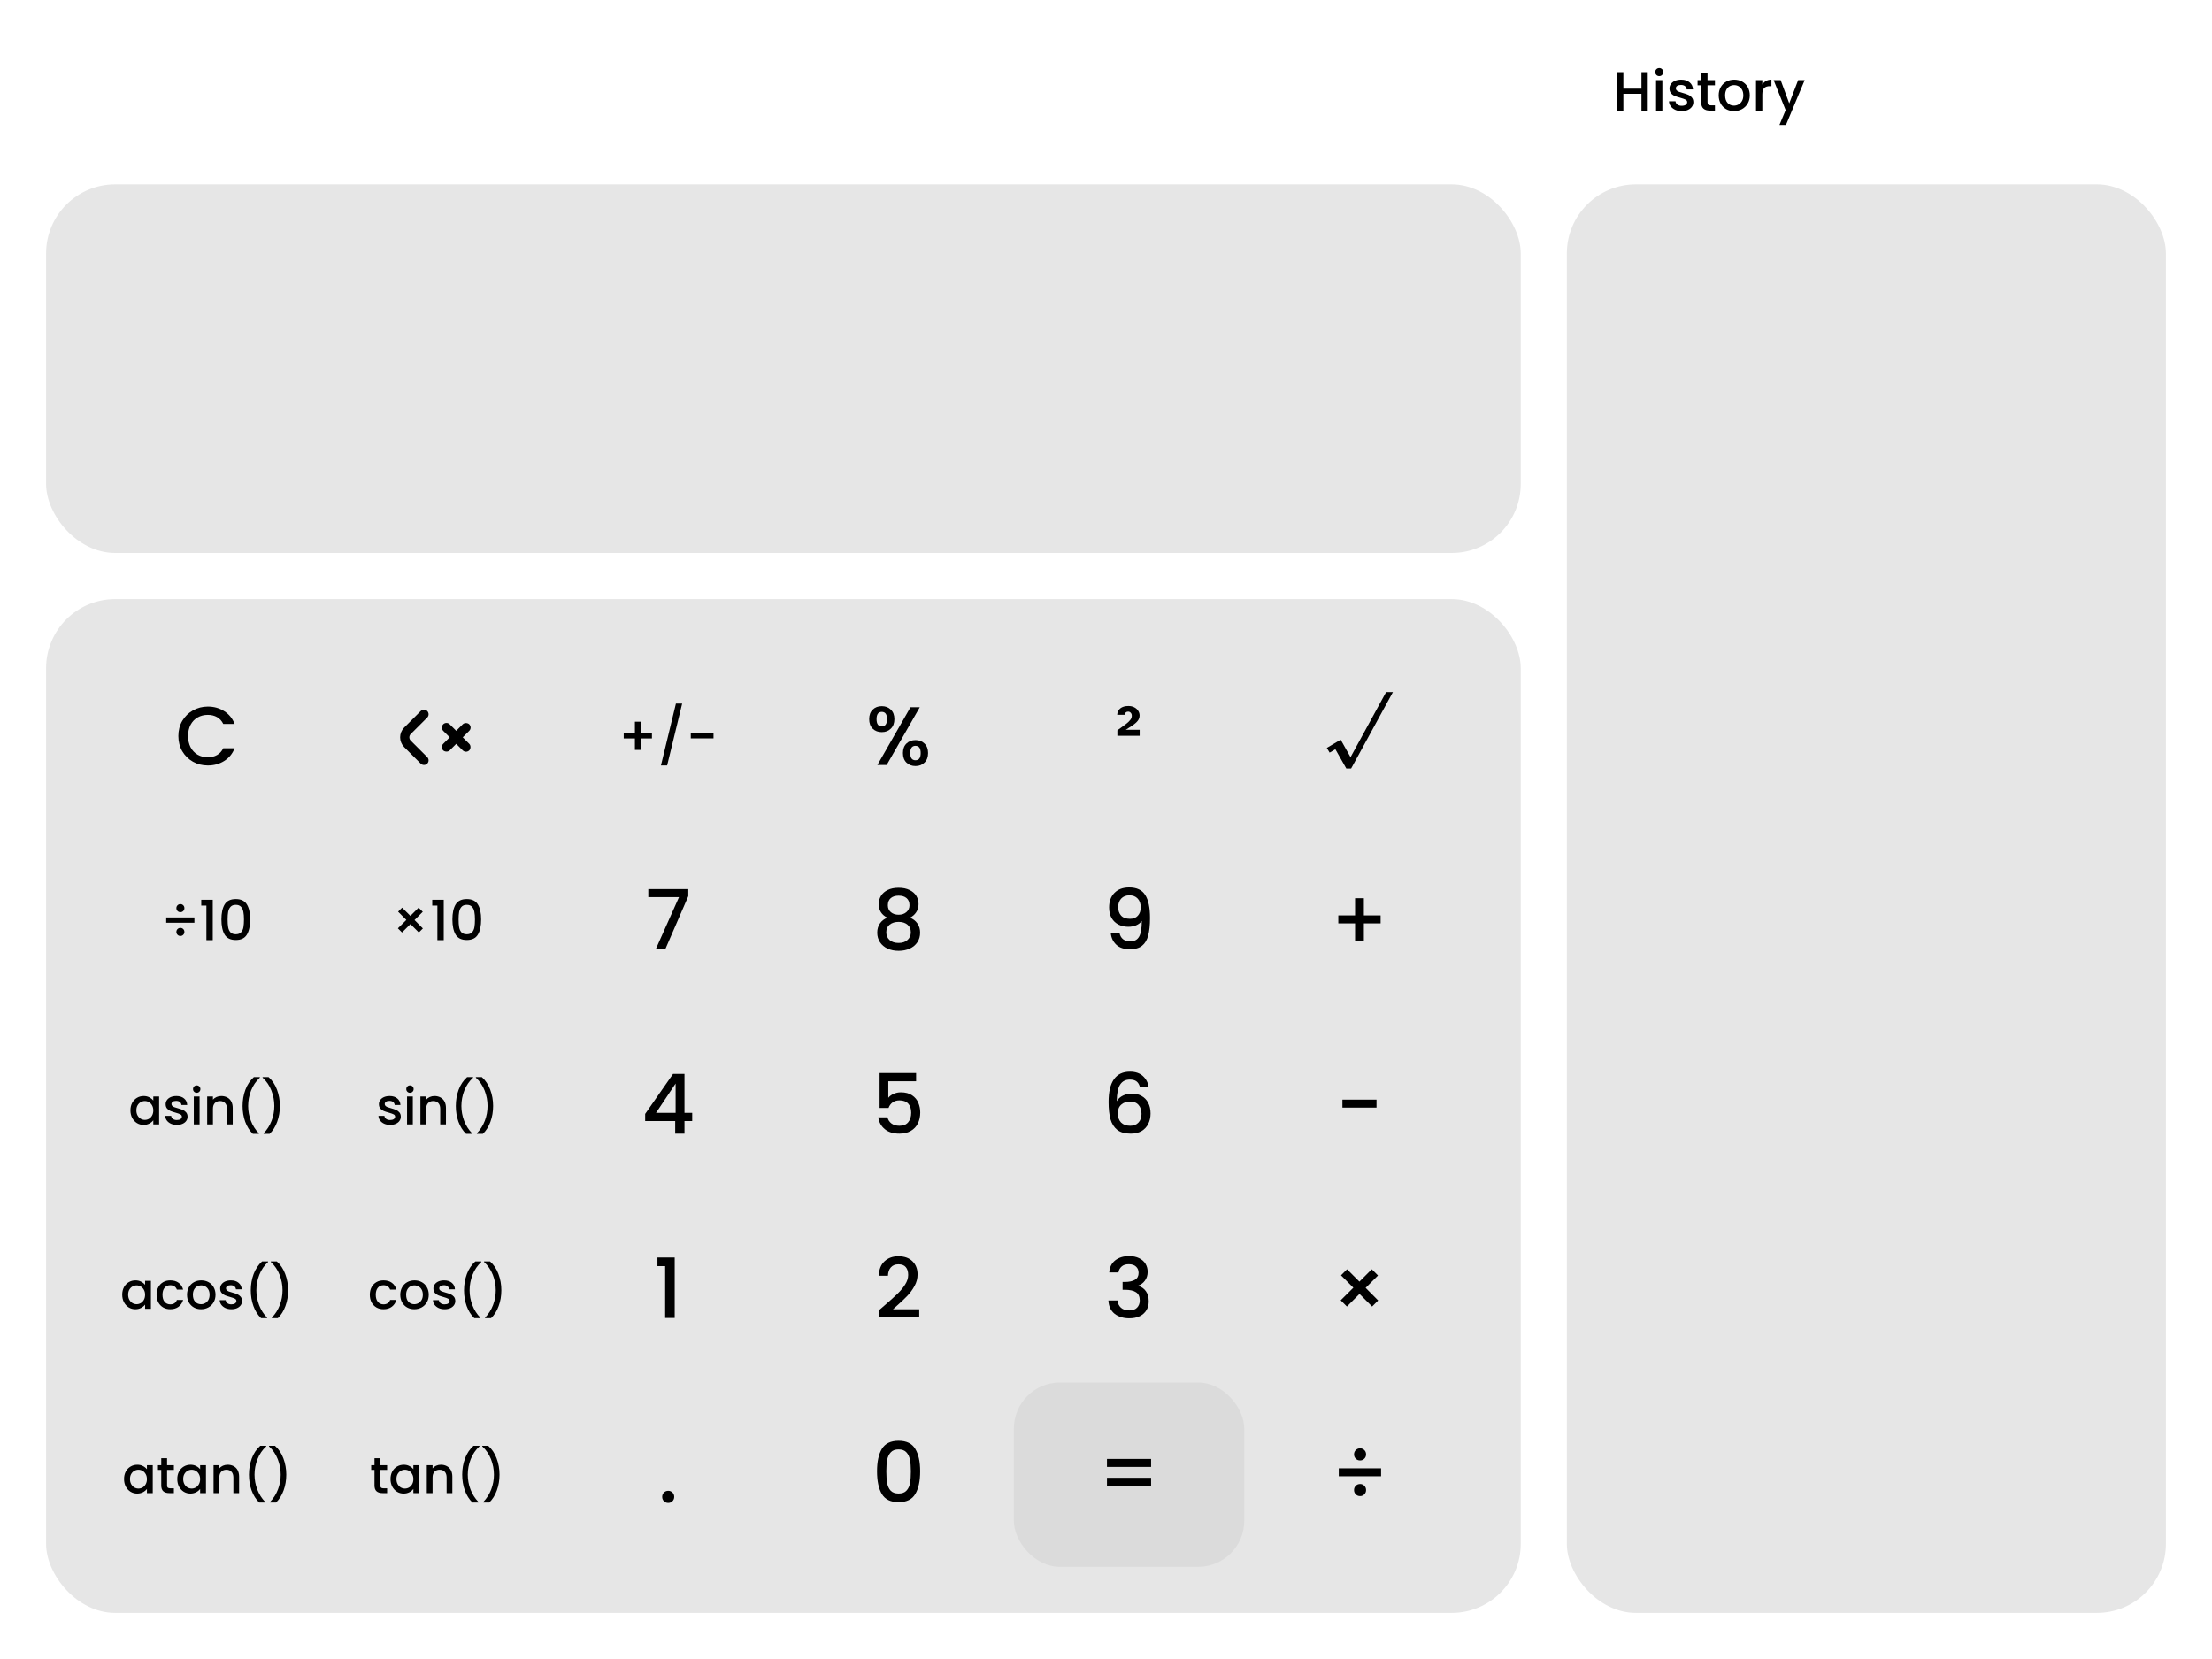 <svg xmlns="http://www.w3.org/2000/svg" fill="none" viewBox="0 0 480 360" height="360" width="480">
<rect fill-opacity="0.1" fill="black" rx="15" height="220" width="320" y="130" x="10"></rect>
<path fill="black" d="M149.36 194.462L144.356 206H142.286L147.344 194.678H140.684V192.932H149.36V194.462Z"></path>
<path fill="black" d="M90.887 202.344L89.063 200.52L87.239 202.344L86.339 201.444L88.175 199.62L86.387 197.832L87.263 196.956L89.051 198.744L90.839 196.956L91.739 197.856L89.951 199.644L91.763 201.468L90.887 202.344ZM93.794 196.5V195.252H96.29V204H94.91V196.5H93.794ZM98.169 199.512C98.169 198.128 98.401 197.048 98.865 196.272C99.337 195.488 100.145 195.096 101.289 195.096C102.433 195.096 103.237 195.488 103.701 196.272C104.173 197.048 104.409 198.128 104.409 199.512C104.409 200.912 104.173 202.008 103.701 202.8C103.237 203.584 102.433 203.976 101.289 203.976C100.145 203.976 99.337 203.584 98.865 202.8C98.401 202.008 98.169 200.912 98.169 199.512ZM103.065 199.512C103.065 198.864 103.021 198.316 102.933 197.868C102.853 197.42 102.685 197.056 102.429 196.776C102.173 196.488 101.793 196.344 101.289 196.344C100.785 196.344 100.405 196.488 100.149 196.776C99.893 197.056 99.721 197.42 99.633 197.868C99.553 198.316 99.513 198.864 99.513 199.512C99.513 200.184 99.553 200.748 99.633 201.204C99.713 201.66 99.881 202.028 100.137 202.308C100.401 202.588 100.785 202.728 101.289 202.728C101.793 202.728 102.173 202.588 102.429 202.308C102.693 202.028 102.865 201.66 102.945 201.204C103.025 200.748 103.065 200.184 103.065 199.512Z"></path>
<path fill="black" d="M140.001 243.264V241.716L146.049 233.04H148.533V241.482H150.207V243.264H148.533V246H146.517V243.264H140.001ZM146.607 235.128L142.359 241.482H146.607V235.128Z"></path>
<path fill="black" d="M84.651 244.099C84.174 244.099 83.745 244.015 83.364 243.846C82.99 243.67 82.693 243.435 82.473 243.142C82.253 242.841 82.136 242.508 82.121 242.141H83.419C83.441 242.398 83.562 242.614 83.782 242.79C84.009 242.959 84.292 243.043 84.629 243.043C84.981 243.043 85.252 242.977 85.443 242.845C85.641 242.706 85.74 242.53 85.74 242.317C85.74 242.09 85.63 241.921 85.41 241.811C85.197 241.701 84.856 241.58 84.387 241.448C83.932 241.323 83.562 241.202 83.276 241.085C82.99 240.968 82.741 240.788 82.528 240.546C82.323 240.304 82.22 239.985 82.22 239.589C82.22 239.266 82.315 238.973 82.506 238.709C82.697 238.438 82.968 238.225 83.32 238.071C83.679 237.917 84.09 237.84 84.552 237.84C85.241 237.84 85.795 238.016 86.213 238.368C86.638 238.713 86.866 239.186 86.895 239.787H85.641C85.619 239.516 85.509 239.299 85.311 239.138C85.113 238.977 84.845 238.896 84.508 238.896C84.178 238.896 83.925 238.958 83.749 239.083C83.573 239.208 83.485 239.373 83.485 239.578C83.485 239.739 83.544 239.875 83.661 239.985C83.778 240.095 83.921 240.183 84.09 240.249C84.259 240.308 84.508 240.385 84.838 240.48C85.278 240.597 85.637 240.718 85.916 240.843C86.202 240.96 86.448 241.136 86.653 241.371C86.858 241.606 86.965 241.917 86.972 242.306C86.972 242.651 86.877 242.959 86.686 243.23C86.495 243.501 86.224 243.714 85.872 243.868C85.527 244.022 85.12 244.099 84.651 244.099ZM88.965 237.136C88.738 237.136 88.547 237.059 88.393 236.905C88.239 236.751 88.162 236.56 88.162 236.333C88.162 236.106 88.239 235.915 88.393 235.761C88.547 235.607 88.738 235.53 88.965 235.53C89.185 235.53 89.372 235.607 89.526 235.761C89.68 235.915 89.757 236.106 89.757 236.333C89.757 236.56 89.68 236.751 89.526 236.905C89.372 237.059 89.185 237.136 88.965 237.136ZM89.581 237.939V244H88.327V237.939H89.581ZM94.285 237.84C94.762 237.84 95.187 237.939 95.561 238.137C95.943 238.335 96.24 238.628 96.452 239.017C96.665 239.406 96.771 239.875 96.771 240.425V244H95.528V240.612C95.528 240.069 95.393 239.655 95.121 239.369C94.85 239.076 94.48 238.929 94.01 238.929C93.541 238.929 93.167 239.076 92.888 239.369C92.617 239.655 92.481 240.069 92.481 240.612V244H91.227V237.939H92.481V238.632C92.687 238.383 92.947 238.188 93.262 238.049C93.585 237.91 93.926 237.84 94.285 237.84ZM101.143 246.046C100.424 245.357 99.871 244.48 99.482 243.417C99.101 242.354 98.91 241.213 98.91 239.996C98.91 238.749 99.115 237.572 99.526 236.465C99.944 235.358 100.556 234.445 101.363 233.726H102.661V233.847C101.818 234.624 101.183 235.556 100.758 236.641C100.333 237.726 100.12 238.845 100.12 239.996C100.12 241.103 100.318 242.174 100.714 243.208C101.11 244.242 101.686 245.148 102.441 245.925V246.046H101.143ZM103.477 246.046V245.925C104.232 245.148 104.808 244.242 105.204 243.208C105.6 242.174 105.798 241.103 105.798 239.996C105.798 238.845 105.585 237.726 105.16 236.641C104.735 235.556 104.1 234.624 103.257 233.847V233.726H104.555C105.362 234.445 105.97 235.358 106.381 236.465C106.799 237.572 107.008 238.749 107.008 239.996C107.008 241.213 106.814 242.354 106.425 243.417C106.044 244.48 105.494 245.357 104.775 246.046H103.477Z"></path>
<path fill="black" d="M28.305 240.942C28.305 240.333 28.43 239.794 28.679 239.325C28.936 238.856 29.281 238.493 29.713 238.236C30.153 237.972 30.637 237.84 31.165 237.84C31.642 237.84 32.056 237.935 32.408 238.126C32.768 238.309 33.054 238.54 33.266 238.819V237.939H34.531V244H33.266V243.098C33.054 243.384 32.764 243.622 32.397 243.813C32.031 244.004 31.613 244.099 31.143 244.099C30.623 244.099 30.146 243.967 29.713 243.703C29.281 243.432 28.936 243.058 28.679 242.581C28.43 242.097 28.305 241.551 28.305 240.942ZM33.266 240.964C33.266 240.546 33.178 240.183 33.002 239.875C32.834 239.567 32.61 239.332 32.331 239.171C32.053 239.01 31.752 238.929 31.429 238.929C31.107 238.929 30.806 239.01 30.527 239.171C30.249 239.325 30.021 239.556 29.845 239.864C29.677 240.165 29.592 240.524 29.592 240.942C29.592 241.36 29.677 241.727 29.845 242.042C30.021 242.357 30.249 242.599 30.527 242.768C30.813 242.929 31.114 243.01 31.429 243.01C31.752 243.01 32.053 242.929 32.331 242.768C32.61 242.607 32.834 242.372 33.002 242.064C33.178 241.749 33.266 241.382 33.266 240.964ZM38.379 244.099C37.902 244.099 37.473 244.015 37.092 243.846C36.718 243.67 36.42 243.435 36.2 243.142C35.98 242.841 35.863 242.508 35.849 242.141H37.147C37.169 242.398 37.289 242.614 37.51 242.79C37.737 242.959 38.019 243.043 38.356 243.043C38.709 243.043 38.98 242.977 39.17 242.845C39.368 242.706 39.468 242.53 39.468 242.317C39.468 242.09 39.358 241.921 39.138 241.811C38.925 241.701 38.584 241.58 38.114 241.448C37.66 241.323 37.289 241.202 37.004 241.085C36.718 240.968 36.468 240.788 36.255 240.546C36.05 240.304 35.947 239.985 35.947 239.589C35.947 239.266 36.043 238.973 36.233 238.709C36.424 238.438 36.696 238.225 37.047 238.071C37.407 237.917 37.818 237.84 38.279 237.84C38.969 237.84 39.523 238.016 39.941 238.368C40.366 238.713 40.593 239.186 40.623 239.787H39.368C39.346 239.516 39.236 239.299 39.038 239.138C38.84 238.977 38.573 238.896 38.236 238.896C37.906 238.896 37.653 238.958 37.477 239.083C37.3 239.208 37.212 239.373 37.212 239.578C37.212 239.739 37.271 239.875 37.389 239.985C37.506 240.095 37.649 240.183 37.818 240.249C37.986 240.308 38.236 240.385 38.566 240.48C39.005 240.597 39.365 240.718 39.644 240.843C39.929 240.96 40.175 241.136 40.38 241.371C40.586 241.606 40.692 241.917 40.7 242.306C40.7 242.651 40.604 242.959 40.413 243.23C40.223 243.501 39.952 243.714 39.599 243.868C39.255 244.022 38.848 244.099 38.379 244.099ZM42.693 237.136C42.465 237.136 42.275 237.059 42.12 236.905C41.967 236.751 41.889 236.56 41.889 236.333C41.889 236.106 41.967 235.915 42.12 235.761C42.275 235.607 42.465 235.53 42.693 235.53C42.913 235.53 43.099 235.607 43.254 235.761C43.407 235.915 43.484 236.106 43.484 236.333C43.484 236.56 43.407 236.751 43.254 236.905C43.099 237.059 42.913 237.136 42.693 237.136ZM43.309 237.939V244H42.054V237.939H43.309ZM48.013 237.84C48.489 237.84 48.915 237.939 49.289 238.137C49.67 238.335 49.967 238.628 50.18 239.017C50.392 239.406 50.499 239.875 50.499 240.425V244H49.256V240.612C49.256 240.069 49.12 239.655 48.849 239.369C48.578 239.076 48.207 238.929 47.738 238.929C47.269 238.929 46.895 239.076 46.616 239.369C46.344 239.655 46.209 240.069 46.209 240.612V244H44.955V237.939H46.209V238.632C46.414 238.383 46.675 238.188 46.99 238.049C47.312 237.91 47.654 237.84 48.013 237.84ZM54.87 246.046C54.152 245.357 53.598 244.48 53.209 243.417C52.828 242.354 52.637 241.213 52.637 239.996C52.637 238.749 52.843 237.572 53.253 236.465C53.671 235.358 54.284 234.445 55.09 233.726H56.388V233.847C55.545 234.624 54.911 235.556 54.485 236.641C54.06 237.726 53.847 238.845 53.847 239.996C53.847 241.103 54.045 242.174 54.441 243.208C54.837 244.242 55.413 245.148 56.168 245.925V246.046H54.87ZM57.205 246.046V245.925C57.96 245.148 58.535 244.242 58.931 243.208C59.328 242.174 59.526 241.103 59.526 239.996C59.526 238.845 59.313 237.726 58.888 236.641C58.462 235.556 57.828 234.624 56.984 233.847V233.726H58.282C59.089 234.445 59.698 235.358 60.108 236.465C60.526 237.572 60.736 238.749 60.736 239.996C60.736 241.213 60.541 242.354 60.153 243.417C59.771 244.48 59.221 245.357 58.502 246.046H57.205Z"></path>
<path fill="black" d="M142.664 274.75V272.878H146.408V286H144.338V274.75H142.664Z"></path>
<path fill="black" d="M80.25 280.964C80.25 280.341 80.374 279.794 80.624 279.325C80.88 278.848 81.232 278.482 81.68 278.225C82.127 277.968 82.64 277.84 83.22 277.84C83.953 277.84 84.558 278.016 85.035 278.368C85.519 278.713 85.845 279.208 86.014 279.853H84.661C84.551 279.552 84.375 279.318 84.133 279.149C83.891 278.98 83.586 278.896 83.22 278.896C82.706 278.896 82.296 279.079 81.988 279.446C81.687 279.805 81.537 280.311 81.537 280.964C81.537 281.617 81.687 282.126 81.988 282.493C82.296 282.86 82.706 283.043 83.22 283.043C83.946 283.043 84.426 282.724 84.661 282.086H86.014C85.838 282.702 85.508 283.193 85.024 283.56C84.54 283.919 83.938 284.099 83.22 284.099C82.64 284.099 82.127 283.971 81.68 283.714C81.232 283.45 80.88 283.083 80.624 282.614C80.374 282.137 80.25 281.587 80.25 280.964ZM89.892 284.099C89.32 284.099 88.803 283.971 88.341 283.714C87.879 283.45 87.516 283.083 87.252 282.614C86.989 282.137 86.856 281.587 86.856 280.964C86.856 280.348 86.992 279.802 87.263 279.325C87.535 278.848 87.905 278.482 88.374 278.225C88.844 277.968 89.368 277.84 89.948 277.84C90.527 277.84 91.051 277.968 91.52 278.225C91.99 278.482 92.36 278.848 92.632 279.325C92.903 279.802 93.038 280.348 93.038 280.964C93.038 281.58 92.899 282.126 92.621 282.603C92.342 283.08 91.96 283.45 91.477 283.714C91 283.971 90.472 284.099 89.892 284.099ZM89.892 283.01C90.215 283.01 90.516 282.933 90.794 282.779C91.081 282.625 91.311 282.394 91.487 282.086C91.663 281.778 91.751 281.404 91.751 280.964C91.751 280.524 91.667 280.154 91.499 279.853C91.33 279.545 91.106 279.314 90.828 279.16C90.549 279.006 90.248 278.929 89.925 278.929C89.603 278.929 89.302 279.006 89.023 279.16C88.752 279.314 88.536 279.545 88.374 279.853C88.213 280.154 88.132 280.524 88.132 280.964C88.132 281.617 88.297 282.123 88.627 282.482C88.965 282.834 89.386 283.01 89.892 283.01ZM96.478 284.099C96.001 284.099 95.573 284.015 95.191 283.846C94.817 283.67 94.52 283.435 94.3 283.142C94.08 282.841 93.963 282.508 93.948 282.141H95.246C95.268 282.398 95.389 282.614 95.609 282.79C95.837 282.959 96.119 283.043 96.456 283.043C96.808 283.043 97.079 282.977 97.27 282.845C97.468 282.706 97.567 282.53 97.567 282.317C97.567 282.09 97.457 281.921 97.237 281.811C97.025 281.701 96.683 281.58 96.214 281.448C95.76 281.323 95.389 281.202 95.103 281.085C94.817 280.968 94.568 280.788 94.355 280.546C94.15 280.304 94.047 279.985 94.047 279.589C94.047 279.266 94.142 278.973 94.333 278.709C94.524 278.438 94.795 278.225 95.147 278.071C95.507 277.917 95.917 277.84 96.379 277.84C97.069 277.84 97.622 278.016 98.04 278.368C98.466 278.713 98.693 279.186 98.722 279.787H97.468C97.446 279.516 97.336 279.299 97.138 279.138C96.94 278.977 96.672 278.896 96.335 278.896C96.005 278.896 95.752 278.958 95.576 279.083C95.4 279.208 95.312 279.373 95.312 279.578C95.312 279.739 95.371 279.875 95.488 279.985C95.606 280.095 95.749 280.183 95.917 280.249C96.086 280.308 96.335 280.385 96.665 280.48C97.105 280.597 97.465 280.718 97.743 280.843C98.029 280.96 98.275 281.136 98.48 281.371C98.686 281.606 98.792 281.917 98.799 282.306C98.799 282.651 98.704 282.959 98.513 283.23C98.323 283.501 98.051 283.714 97.699 283.868C97.355 284.022 96.948 284.099 96.478 284.099ZM102.926 286.046C102.207 285.357 101.654 284.48 101.265 283.417C100.884 282.354 100.693 281.213 100.693 279.996C100.693 278.749 100.898 277.572 101.309 276.465C101.727 275.358 102.339 274.445 103.146 273.726H104.444V273.847C103.601 274.624 102.966 275.556 102.541 276.641C102.116 277.726 101.903 278.845 101.903 279.996C101.903 281.103 102.101 282.174 102.497 283.208C102.893 284.242 103.469 285.148 104.224 285.925V286.046H102.926ZM105.26 286.046V285.925C106.015 285.148 106.591 284.242 106.987 283.208C107.383 282.174 107.581 281.103 107.581 279.996C107.581 278.845 107.368 277.726 106.943 276.641C106.518 275.556 105.883 274.624 105.04 273.847V273.726H106.338C107.145 274.445 107.753 275.358 108.164 276.465C108.582 277.572 108.791 278.749 108.791 279.996C108.791 281.213 108.597 282.354 108.208 283.417C107.827 284.48 107.277 285.357 106.558 286.046H105.26Z"></path>
<path fill="black" d="M26.522 280.942C26.522 280.333 26.647 279.794 26.896 279.325C27.153 278.856 27.498 278.493 27.93 278.236C28.37 277.972 28.854 277.84 29.382 277.84C29.859 277.84 30.273 277.935 30.625 278.126C30.985 278.309 31.271 278.54 31.483 278.819V277.939H32.748V284H31.483V283.098C31.271 283.384 30.981 283.622 30.614 283.813C30.248 284.004 29.83 284.099 29.36 284.099C28.84 284.099 28.363 283.967 27.93 283.703C27.498 283.432 27.153 283.058 26.896 282.581C26.647 282.097 26.522 281.551 26.522 280.942ZM31.483 280.964C31.483 280.546 31.395 280.183 31.219 279.875C31.051 279.567 30.827 279.332 30.548 279.171C30.27 279.01 29.969 278.929 29.646 278.929C29.324 278.929 29.023 279.01 28.744 279.171C28.466 279.325 28.238 279.556 28.062 279.864C27.894 280.165 27.809 280.524 27.809 280.942C27.809 281.36 27.894 281.727 28.062 282.042C28.238 282.357 28.466 282.599 28.744 282.768C29.03 282.929 29.331 283.01 29.646 283.01C29.969 283.01 30.27 282.929 30.548 282.768C30.827 282.607 31.051 282.372 31.219 282.064C31.395 281.749 31.483 281.382 31.483 280.964ZM33.977 280.964C33.977 280.341 34.102 279.794 34.351 279.325C34.608 278.848 34.96 278.482 35.407 278.225C35.855 277.968 36.368 277.84 36.947 277.84C37.681 277.84 38.286 278.016 38.762 278.368C39.246 278.713 39.573 279.208 39.741 279.853H38.388C38.278 279.552 38.102 279.318 37.86 279.149C37.618 278.98 37.314 278.896 36.947 278.896C36.434 278.896 36.023 279.079 35.715 279.446C35.415 279.805 35.264 280.311 35.264 280.964C35.264 281.617 35.415 282.126 35.715 282.493C36.023 282.86 36.434 283.043 36.947 283.043C37.673 283.043 38.154 282.724 38.388 282.086H39.741C39.565 282.702 39.235 283.193 38.751 283.56C38.267 283.919 37.666 284.099 36.947 284.099C36.368 284.099 35.855 283.971 35.407 283.714C34.96 283.45 34.608 283.083 34.351 282.614C34.102 282.137 33.977 281.587 33.977 280.964ZM43.62 284.099C43.048 284.099 42.531 283.971 42.069 283.714C41.607 283.45 41.244 283.083 40.98 282.614C40.716 282.137 40.584 281.587 40.584 280.964C40.584 280.348 40.72 279.802 40.991 279.325C41.262 278.848 41.633 278.482 42.102 278.225C42.571 277.968 43.096 277.84 43.675 277.84C44.254 277.84 44.779 277.968 45.248 278.225C45.717 278.482 46.088 278.848 46.359 279.325C46.63 279.802 46.766 280.348 46.766 280.964C46.766 281.58 46.627 282.126 46.348 282.603C46.069 283.08 45.688 283.45 45.204 283.714C44.727 283.971 44.199 284.099 43.62 284.099ZM43.62 283.01C43.943 283.01 44.243 282.933 44.522 282.779C44.808 282.625 45.039 282.394 45.215 282.086C45.391 281.778 45.479 281.404 45.479 280.964C45.479 280.524 45.395 280.154 45.226 279.853C45.057 279.545 44.834 279.314 44.555 279.16C44.276 279.006 43.976 278.929 43.653 278.929C43.33 278.929 43.03 279.006 42.751 279.16C42.48 279.314 42.263 279.545 42.102 279.853C41.941 280.154 41.86 280.524 41.86 280.964C41.86 281.617 42.025 282.123 42.355 282.482C42.692 282.834 43.114 283.01 43.62 283.01ZM50.206 284.099C49.729 284.099 49.3 284.015 48.919 283.846C48.545 283.67 48.248 283.435 48.028 283.142C47.808 282.841 47.69 282.508 47.676 282.141H48.974C48.996 282.398 49.117 282.614 49.337 282.79C49.564 282.959 49.846 283.043 50.184 283.043C50.536 283.043 50.807 282.977 50.998 282.845C51.196 282.706 51.295 282.53 51.295 282.317C51.295 282.09 51.185 281.921 50.965 281.811C50.752 281.701 50.411 281.58 49.942 281.448C49.487 281.323 49.117 281.202 48.831 281.085C48.545 280.968 48.295 280.788 48.083 280.546C47.877 280.304 47.775 279.985 47.775 279.589C47.775 279.266 47.87 278.973 48.061 278.709C48.251 278.438 48.523 278.225 48.875 278.071C49.234 277.917 49.645 277.84 50.107 277.84C50.796 277.84 51.35 278.016 51.768 278.368C52.193 278.713 52.42 279.186 52.45 279.787H51.196C51.174 279.516 51.064 279.299 50.866 279.138C50.668 278.977 50.4 278.896 50.063 278.896C49.733 278.896 49.48 278.958 49.304 279.083C49.128 279.208 49.04 279.373 49.04 279.578C49.04 279.739 49.098 279.875 49.216 279.985C49.333 280.095 49.476 280.183 49.645 280.249C49.813 280.308 50.063 280.385 50.393 280.48C50.833 280.597 51.192 280.718 51.471 280.843C51.757 280.96 52.002 281.136 52.208 281.371C52.413 281.606 52.519 281.917 52.527 282.306C52.527 282.651 52.431 282.959 52.241 283.23C52.05 283.501 51.779 283.714 51.427 283.868C51.082 284.022 50.675 284.099 50.206 284.099ZM56.654 286.046C55.935 285.357 55.381 284.48 54.993 283.417C54.611 282.354 54.421 281.213 54.421 279.996C54.421 278.749 54.626 277.572 55.037 276.465C55.455 275.358 56.067 274.445 56.874 273.726H58.172V273.847C57.328 274.624 56.694 275.556 56.269 276.641C55.843 277.726 55.631 278.845 55.631 279.996C55.631 281.103 55.829 282.174 56.225 283.208C56.621 284.242 57.196 285.148 57.952 285.925V286.046H56.654ZM58.988 286.046V285.925C59.743 285.148 60.319 284.242 60.715 283.208C61.111 282.174 61.309 281.103 61.309 279.996C61.309 278.845 61.096 277.726 60.671 276.641C60.245 275.556 59.611 274.624 58.768 273.847V273.726H60.066C60.872 274.445 61.481 275.358 61.892 276.465C62.31 277.572 62.519 278.749 62.519 279.996C62.519 281.213 62.324 282.354 61.936 283.417C61.554 284.48 61.004 285.357 60.286 286.046H58.988Z"></path>
<path fill="black" d="M145.007 326.126C144.635 326.126 144.323 326 144.071 325.748C143.819 325.496 143.693 325.184 143.693 324.812C143.693 324.44 143.819 324.128 144.071 323.876C144.323 323.624 144.635 323.498 145.007 323.498C145.367 323.498 145.673 323.624 145.925 323.876C146.177 324.128 146.303 324.44 146.303 324.812C146.303 325.184 146.177 325.496 145.925 325.748C145.673 326 145.367 326.126 145.007 326.126Z"></path>
<path fill="black" d="M82.528 318.962V322.317C82.528 322.544 82.58 322.709 82.682 322.812C82.792 322.907 82.976 322.955 83.232 322.955H84.002V324H83.012C82.448 324 82.015 323.868 81.714 323.604C81.414 323.34 81.263 322.911 81.263 322.317V318.962H80.548V317.939H81.263V316.432H82.528V317.939H84.002V318.962H82.528ZM84.74 320.942C84.74 320.333 84.865 319.794 85.114 319.325C85.371 318.856 85.715 318.493 86.148 318.236C86.588 317.972 87.072 317.84 87.6 317.84C88.077 317.84 88.491 317.935 88.843 318.126C89.202 318.309 89.488 318.54 89.701 318.819V317.939H90.966V324H89.701V323.098C89.488 323.384 89.199 323.622 88.832 323.813C88.465 324.004 88.047 324.099 87.578 324.099C87.057 324.099 86.581 323.967 86.148 323.703C85.715 323.432 85.371 323.058 85.114 322.581C84.865 322.097 84.74 321.551 84.74 320.942ZM89.701 320.964C89.701 320.546 89.613 320.183 89.437 319.875C89.268 319.567 89.045 319.332 88.766 319.171C88.487 319.01 88.187 318.929 87.864 318.929C87.541 318.929 87.241 319.01 86.962 319.171C86.683 319.325 86.456 319.556 86.28 319.864C86.111 320.165 86.027 320.524 86.027 320.942C86.027 321.36 86.111 321.727 86.28 322.042C86.456 322.357 86.683 322.599 86.962 322.768C87.248 322.929 87.549 323.01 87.864 323.01C88.187 323.01 88.487 322.929 88.766 322.768C89.045 322.607 89.268 322.372 89.437 322.064C89.613 321.749 89.701 321.382 89.701 320.964ZM95.671 317.84C96.148 317.84 96.573 317.939 96.947 318.137C97.328 318.335 97.625 318.628 97.838 319.017C98.051 319.406 98.157 319.875 98.157 320.425V324H96.914V320.612C96.914 320.069 96.778 319.655 96.507 319.369C96.236 319.076 95.865 318.929 95.396 318.929C94.927 318.929 94.553 319.076 94.274 319.369C94.003 319.655 93.867 320.069 93.867 320.612V324H92.613V317.939H93.867V318.632C94.072 318.383 94.333 318.188 94.648 318.049C94.971 317.91 95.312 317.84 95.671 317.84ZM102.529 326.046C101.81 325.357 101.256 324.48 100.868 323.417C100.486 322.354 100.296 321.213 100.296 319.996C100.296 318.749 100.501 317.572 100.912 316.465C101.33 315.358 101.942 314.445 102.749 313.726H104.047V313.847C103.203 314.624 102.569 315.556 102.144 316.641C101.718 317.726 101.506 318.845 101.506 319.996C101.506 321.103 101.704 322.174 102.1 323.208C102.496 324.242 103.071 325.148 103.827 325.925V326.046H102.529ZM104.863 326.046V325.925C105.618 325.148 106.194 324.242 106.59 323.208C106.986 322.174 107.184 321.103 107.184 319.996C107.184 318.845 106.971 317.726 106.546 316.641C106.12 315.556 105.486 314.624 104.643 313.847V313.726H105.941C106.747 314.445 107.356 315.358 107.767 316.465C108.185 317.572 108.394 318.749 108.394 319.996C108.394 321.213 108.199 322.354 107.811 323.417C107.429 324.48 106.879 325.357 106.161 326.046H104.863Z"></path>
<path fill="black" d="M26.92 320.942C26.92 320.333 27.044 319.794 27.294 319.325C27.55 318.856 27.895 318.493 28.328 318.236C28.768 317.972 29.252 317.84 29.78 317.84C30.256 317.84 30.671 317.935 31.023 318.126C31.382 318.309 31.668 318.54 31.881 318.819V317.939H33.146V324H31.881V323.098C31.668 323.384 31.378 323.622 31.012 323.813C30.645 324.004 30.227 324.099 29.758 324.099C29.237 324.099 28.76 323.967 28.328 323.703C27.895 323.432 27.55 323.058 27.294 322.581C27.044 322.097 26.92 321.551 26.92 320.942ZM31.881 320.964C31.881 320.546 31.793 320.183 31.617 319.875C31.448 319.567 31.224 319.332 30.946 319.171C30.667 319.01 30.366 318.929 30.044 318.929C29.721 318.929 29.42 319.01 29.142 319.171C28.863 319.325 28.636 319.556 28.46 319.864C28.291 320.165 28.207 320.524 28.207 320.942C28.207 321.36 28.291 321.727 28.46 322.042C28.636 322.357 28.863 322.599 29.142 322.768C29.428 322.929 29.728 323.01 30.044 323.01C30.366 323.01 30.667 322.929 30.946 322.768C31.224 322.607 31.448 322.372 31.617 322.064C31.793 321.749 31.881 321.382 31.881 320.964ZM36.256 318.962V322.317C36.256 322.544 36.307 322.709 36.41 322.812C36.52 322.907 36.703 322.955 36.96 322.955H37.73V324H36.74C36.175 324 35.742 323.868 35.442 323.604C35.141 323.34 34.991 322.911 34.991 322.317V318.962H34.276V317.939H34.991V316.432H36.256V317.939H37.73V318.962H36.256ZM38.468 320.942C38.468 320.333 38.592 319.794 38.842 319.325C39.098 318.856 39.443 318.493 39.876 318.236C40.316 317.972 40.8 317.84 41.328 317.84C41.804 317.84 42.218 317.935 42.571 318.126C42.93 318.309 43.216 318.54 43.428 318.819V317.939H44.694V324H43.428V323.098C43.216 323.384 42.926 323.622 42.559 323.813C42.193 324.004 41.775 324.099 41.306 324.099C40.785 324.099 40.308 323.967 39.876 323.703C39.443 323.432 39.098 323.058 38.842 322.581C38.592 322.097 38.468 321.551 38.468 320.942ZM43.428 320.964C43.428 320.546 43.34 320.183 43.164 319.875C42.996 319.567 42.772 319.332 42.493 319.171C42.215 319.01 41.914 318.929 41.592 318.929C41.269 318.929 40.968 319.01 40.69 319.171C40.411 319.325 40.184 319.556 40.008 319.864C39.839 320.165 39.755 320.524 39.755 320.942C39.755 321.36 39.839 321.727 40.008 322.042C40.184 322.357 40.411 322.599 40.69 322.768C40.975 322.929 41.276 323.01 41.592 323.01C41.914 323.01 42.215 322.929 42.493 322.768C42.772 322.607 42.996 322.372 43.164 322.064C43.34 321.749 43.428 321.382 43.428 320.964ZM49.399 317.84C49.875 317.84 50.301 317.939 50.675 318.137C51.056 318.335 51.353 318.628 51.566 319.017C51.778 319.406 51.885 319.875 51.885 320.425V324H50.642V320.612C50.642 320.069 50.506 319.655 50.235 319.369C49.963 319.076 49.593 318.929 49.124 318.929C48.654 318.929 48.28 319.076 48.002 319.369C47.73 319.655 47.595 320.069 47.595 320.612V324H46.341V317.939H47.595V318.632C47.8 318.383 48.06 318.188 48.376 318.049C48.698 317.91 49.039 317.84 49.399 317.84ZM56.256 326.046C55.538 325.357 54.984 324.48 54.595 323.417C54.214 322.354 54.023 321.213 54.023 319.996C54.023 318.749 54.228 317.572 54.639 316.465C55.057 315.358 55.669 314.445 56.476 313.726H57.774V313.847C56.931 314.624 56.297 315.556 55.871 316.641C55.446 317.726 55.233 318.845 55.233 319.996C55.233 321.103 55.431 322.174 55.827 323.208C56.223 324.242 56.799 325.148 57.554 325.925V326.046H56.256ZM58.59 326.046V325.925C59.346 325.148 59.921 324.242 60.317 323.208C60.713 322.174 60.911 321.103 60.911 319.996C60.911 318.845 60.699 317.726 60.273 316.641C59.848 315.556 59.214 314.624 58.37 313.847V313.726H59.668C60.475 314.445 61.084 315.358 61.494 316.465C61.912 317.572 62.121 318.749 62.121 319.996C62.121 321.213 61.927 322.354 61.538 323.417C61.157 324.48 60.607 325.357 59.888 326.046H58.59Z"></path>
<path fill="black" d="M192.555 199.142C191.307 198.518 190.683 197.534 190.683 196.19C190.683 195.542 190.845 194.948 191.169 194.408C191.493 193.868 191.979 193.442 192.627 193.13C193.275 192.806 194.067 192.644 195.003 192.644C195.927 192.644 196.713 192.806 197.361 193.13C198.021 193.442 198.513 193.868 198.837 194.408C199.161 194.948 199.323 195.542 199.323 196.19C199.323 196.862 199.149 197.456 198.801 197.972C198.465 198.476 198.015 198.866 197.451 199.142C198.135 199.394 198.675 199.808 199.071 200.384C199.467 200.948 199.665 201.614 199.665 202.382C199.665 203.162 199.467 203.852 199.071 204.452C198.675 205.052 198.123 205.514 197.415 205.838C196.707 206.162 195.903 206.324 195.003 206.324C194.103 206.324 193.299 206.162 192.591 205.838C191.895 205.514 191.349 205.052 190.953 204.452C190.557 203.852 190.359 203.162 190.359 202.382C190.359 201.602 190.557 200.93 190.953 200.366C191.349 199.802 191.883 199.394 192.555 199.142ZM197.361 196.442C197.361 195.77 197.151 195.254 196.731 194.894C196.311 194.534 195.735 194.354 195.003 194.354C194.283 194.354 193.713 194.534 193.293 194.894C192.873 195.254 192.663 195.776 192.663 196.46C192.663 197.06 192.879 197.552 193.311 197.936C193.755 198.308 194.319 198.494 195.003 198.494C195.687 198.494 196.251 198.302 196.695 197.918C197.139 197.534 197.361 197.042 197.361 196.442ZM195.003 200.042C194.211 200.042 193.563 200.24 193.059 200.636C192.567 201.02 192.321 201.578 192.321 202.31C192.321 202.994 192.561 203.552 193.041 203.984C193.521 204.404 194.175 204.614 195.003 204.614C195.819 204.614 196.461 204.398 196.929 203.966C197.409 203.534 197.649 202.982 197.649 202.31C197.649 201.59 197.403 201.032 196.911 200.636C196.431 200.24 195.795 200.042 195.003 200.042Z"></path>
<path fill="black" d="M198.792 234.642H192.762V238.224C193.014 237.888 193.386 237.606 193.878 237.378C194.382 237.15 194.916 237.036 195.48 237.036C196.488 237.036 197.304 237.252 197.928 237.684C198.564 238.116 199.014 238.662 199.278 239.322C199.554 239.982 199.692 240.678 199.692 241.41C199.692 242.298 199.518 243.09 199.17 243.786C198.834 244.47 198.324 245.01 197.64 245.406C196.968 245.802 196.14 246 195.156 246C193.848 246 192.798 245.676 192.006 245.028C191.214 244.38 190.74 243.522 190.584 242.454H192.582C192.714 243.018 193.008 243.468 193.464 243.804C193.92 244.128 194.49 244.29 195.174 244.29C196.026 244.29 196.662 244.032 197.082 243.516C197.514 243 197.73 242.316 197.73 241.464C197.73 240.6 197.514 239.94 197.082 239.484C196.65 239.016 196.014 238.782 195.174 238.782C194.586 238.782 194.088 238.932 193.68 239.232C193.284 239.52 192.996 239.916 192.816 240.42H190.872V232.842H198.792V234.642Z"></path>
<path fill="black" d="M192.02 283.21C193.172 282.214 194.078 281.398 194.738 280.762C195.41 280.114 195.968 279.442 196.412 278.746C196.856 278.05 197.078 277.354 197.078 276.658C197.078 275.938 196.904 275.374 196.556 274.966C196.22 274.558 195.686 274.354 194.954 274.354C194.246 274.354 193.694 274.582 193.298 275.038C192.914 275.482 192.71 276.082 192.686 276.838H190.706C190.742 275.47 191.15 274.426 191.93 273.706C192.722 272.974 193.724 272.608 194.936 272.608C196.244 272.608 197.264 272.968 197.996 273.688C198.74 274.408 199.112 275.368 199.112 276.568C199.112 277.432 198.89 278.266 198.446 279.07C198.014 279.862 197.492 280.576 196.88 281.212C196.28 281.836 195.512 282.562 194.576 283.39L193.766 284.11H199.472V285.82H190.724V284.326L192.02 283.21Z"></path>
<path fill="black" d="M190.314 319.268C190.314 317.192 190.662 315.572 191.358 314.408C192.066 313.232 193.278 312.644 194.994 312.644C196.71 312.644 197.916 313.232 198.612 314.408C199.32 315.572 199.674 317.192 199.674 319.268C199.674 321.368 199.32 323.012 198.612 324.2C197.916 325.376 196.71 325.964 194.994 325.964C193.278 325.964 192.066 325.376 191.358 324.2C190.662 323.012 190.314 321.368 190.314 319.268ZM197.658 319.268C197.658 318.296 197.592 317.474 197.46 316.802C197.34 316.13 197.088 315.584 196.704 315.164C196.32 314.732 195.75 314.516 194.994 314.516C194.238 314.516 193.668 314.732 193.284 315.164C192.9 315.584 192.642 316.13 192.51 316.802C192.39 317.474 192.33 318.296 192.33 319.268C192.33 320.276 192.39 321.122 192.51 321.806C192.63 322.49 192.882 323.042 193.266 323.462C193.662 323.882 194.238 324.092 194.994 324.092C195.75 324.092 196.32 323.882 196.704 323.462C197.1 323.042 197.358 322.49 197.478 321.806C197.598 321.122 197.658 320.276 197.658 319.268Z"></path>
<path fill="black" d="M242.923 202.436C243.043 203.036 243.301 203.492 243.697 203.804C244.093 204.116 244.627 204.272 245.299 204.272C246.151 204.272 246.775 203.936 247.171 203.264C247.567 202.592 247.765 201.446 247.765 199.826C247.477 200.234 247.069 200.552 246.541 200.78C246.025 200.996 245.461 201.104 244.849 201.104C244.069 201.104 243.361 200.948 242.725 200.636C242.089 200.312 241.585 199.838 241.213 199.214C240.853 198.578 240.673 197.81 240.673 196.91C240.673 195.59 241.057 194.54 241.825 193.76C242.605 192.968 243.673 192.572 245.029 192.572C246.661 192.572 247.819 193.118 248.503 194.21C249.199 195.29 249.547 196.952 249.547 199.196C249.547 200.744 249.415 202.01 249.151 202.994C248.899 203.978 248.455 204.722 247.819 205.226C247.183 205.73 246.301 205.982 245.173 205.982C243.889 205.982 242.899 205.646 242.203 204.974C241.507 204.302 241.117 203.456 241.033 202.436H242.923ZM245.209 199.376C245.929 199.376 246.493 199.154 246.901 198.71C247.321 198.254 247.531 197.654 247.531 196.91C247.531 196.082 247.309 195.44 246.865 194.984C246.433 194.516 245.839 194.282 245.083 194.282C244.327 194.282 243.727 194.522 243.283 195.002C242.851 195.47 242.635 196.088 242.635 196.856C242.635 197.588 242.845 198.194 243.265 198.674C243.697 199.142 244.345 199.376 245.209 199.376Z"></path>
<path fill="black" d="M299.591 200.366H295.955V204.092H294.047V200.366H290.411V198.638H294.047V194.912H295.955V198.638H299.591V200.366Z"></path>
<path fill="black" d="M141.469 160.244H139.045V162.728H137.773V160.244H135.349V159.092H137.773V156.608H139.045V159.092H141.469V160.244ZM148.031 152.672L144.767 166.1H143.423L146.675 152.672H148.031ZM154.831 159.08V160.232H149.899V159.08H154.831Z"></path>
<path fill="black" d="M38.705 159.718C38.705 158.494 38.987 157.396 39.551 156.424C40.127 155.452 40.901 154.696 41.873 154.156C42.857 153.604 43.931 153.328 45.095 153.328C46.427 153.328 47.609 153.658 48.641 154.318C49.685 154.966 50.441 155.89 50.909 157.09H48.443C48.119 156.43 47.669 155.938 47.093 155.614C46.517 155.29 45.851 155.128 45.095 155.128C44.267 155.128 43.529 155.314 42.881 155.686C42.233 156.058 41.723 156.592 41.351 157.288C40.991 157.984 40.811 158.794 40.811 159.718C40.811 160.642 40.991 161.452 41.351 162.148C41.723 162.844 42.233 163.384 42.881 163.768C43.529 164.14 44.267 164.326 45.095 164.326C45.851 164.326 46.517 164.164 47.093 163.84C47.669 163.516 48.119 163.024 48.443 162.364H50.909C50.441 163.564 49.685 164.488 48.641 165.136C47.609 165.784 46.427 166.108 45.095 166.108C43.919 166.108 42.845 165.838 41.873 165.298C40.901 164.746 40.127 163.984 39.551 163.012C38.987 162.04 38.705 160.942 38.705 159.718Z"></path>
<path fill="black" d="M39.15 197.94C38.902 197.94 38.694 197.856 38.526 197.688C38.358 197.52 38.274 197.312 38.274 197.064C38.274 196.816 38.358 196.608 38.526 196.44C38.694 196.272 38.902 196.188 39.15 196.188C39.39 196.188 39.594 196.272 39.762 196.44C39.93 196.608 40.014 196.816 40.014 197.064C40.014 197.312 39.93 197.52 39.762 197.688C39.594 197.856 39.39 197.94 39.15 197.94ZM42.186 199.08V200.232H36.066V199.08H42.186ZM39.15 203.1C38.902 203.1 38.694 203.016 38.526 202.848C38.358 202.68 38.274 202.472 38.274 202.224C38.274 201.976 38.358 201.768 38.526 201.6C38.694 201.432 38.902 201.348 39.15 201.348C39.39 201.348 39.594 201.432 39.762 201.6C39.93 201.768 40.014 201.976 40.014 202.224C40.014 202.472 39.93 202.68 39.762 202.848C39.594 203.016 39.39 203.1 39.15 203.1ZM43.671 196.5V195.252H46.167V204H44.787V196.5H43.671ZM48.046 199.512C48.046 198.128 48.278 197.048 48.742 196.272C49.214 195.488 50.022 195.096 51.166 195.096C52.31 195.096 53.114 195.488 53.578 196.272C54.05 197.048 54.286 198.128 54.286 199.512C54.286 200.912 54.05 202.008 53.578 202.8C53.114 203.584 52.31 203.976 51.166 203.976C50.022 203.976 49.214 203.584 48.742 202.8C48.278 202.008 48.046 200.912 48.046 199.512ZM52.942 199.512C52.942 198.864 52.898 198.316 52.81 197.868C52.73 197.42 52.562 197.056 52.306 196.776C52.05 196.488 51.67 196.344 51.166 196.344C50.662 196.344 50.282 196.488 50.026 196.776C49.77 197.056 49.598 197.42 49.51 197.868C49.43 198.316 49.39 198.864 49.39 199.512C49.39 200.184 49.43 200.748 49.51 201.204C49.59 201.66 49.758 202.028 50.014 202.308C50.278 202.588 50.662 202.728 51.166 202.728C51.67 202.728 52.05 202.588 52.306 202.308C52.57 202.028 52.742 201.66 52.822 201.204C52.902 200.748 52.942 200.184 52.942 199.512Z"></path>
<path fill="black" d="M188.61 156.046C188.61 155.17 188.862 154.486 189.366 153.994C189.882 153.49 190.542 153.238 191.346 153.238C192.15 153.238 192.804 153.49 193.308 153.994C193.824 154.486 194.082 155.17 194.082 156.046C194.082 156.922 193.824 157.612 193.308 158.116C192.804 158.62 192.15 158.872 191.346 158.872C190.542 158.872 189.882 158.62 189.366 158.116C188.862 157.612 188.61 156.922 188.61 156.046ZM199.59 153.472L192.408 166H190.392L197.574 153.472H199.59ZM191.346 154.48C190.59 154.48 190.212 155.002 190.212 156.046C190.212 157.102 190.59 157.63 191.346 157.63C191.706 157.63 191.982 157.504 192.174 157.252C192.378 156.988 192.48 156.586 192.48 156.046C192.48 155.002 192.102 154.48 191.346 154.48ZM195.936 163.408C195.936 162.532 196.188 161.848 196.692 161.356C197.208 160.852 197.868 160.6 198.672 160.6C199.464 160.6 200.112 160.852 200.616 161.356C201.132 161.848 201.39 162.532 201.39 163.408C201.39 164.284 201.132 164.974 200.616 165.478C200.112 165.982 199.464 166.234 198.672 166.234C197.868 166.234 197.208 165.982 196.692 165.478C196.188 164.974 195.936 164.284 195.936 163.408ZM198.654 161.842C197.898 161.842 197.52 162.364 197.52 163.408C197.52 164.452 197.898 164.974 198.654 164.974C199.41 164.974 199.788 164.452 199.788 163.408C199.788 162.364 199.41 161.842 198.654 161.842Z"></path>
<path fill="black" d="M247.305 158.368V159.664H242.463V158.476L244.407 157.054C244.803 156.742 245.097 156.454 245.289 156.19C245.493 155.926 245.595 155.638 245.595 155.326C245.595 155.05 245.517 154.834 245.361 154.678C245.217 154.51 245.031 154.426 244.803 154.426C244.587 154.426 244.413 154.486 244.281 154.606C244.149 154.726 244.071 154.894 244.047 155.11H242.427C242.451 154.534 242.673 154.072 243.093 153.724C243.525 153.376 244.113 153.202 244.857 153.202C245.349 153.202 245.775 153.298 246.135 153.49C246.507 153.682 246.789 153.934 246.981 154.246C247.185 154.558 247.287 154.894 247.287 155.254C247.287 155.686 247.155 156.07 246.891 156.406C246.639 156.742 246.207 157.114 245.595 157.522L244.281 158.368H247.305Z"></path>
<path fill="black" d="M302.262 150.178L293.19 166.774H292.146L289.77 162.58L288.528 163.318L287.916 162.292L290.922 160.51L293.064 164.308L300.786 150.178H302.262Z"></path>
<path fill="black" d="M247.362 235.92C247.23 235.368 246.99 234.954 246.642 234.678C246.294 234.402 245.808 234.264 245.184 234.264C244.236 234.264 243.528 234.63 243.06 235.362C242.592 236.082 242.346 237.282 242.322 238.962C242.634 238.434 243.09 238.026 243.69 237.738C244.29 237.45 244.938 237.306 245.634 237.306C246.426 237.306 247.122 237.48 247.722 237.828C248.334 238.164 248.808 238.656 249.144 239.304C249.492 239.952 249.666 240.726 249.666 241.626C249.666 242.466 249.498 243.216 249.162 243.876C248.838 244.536 248.352 245.058 247.704 245.442C247.056 245.814 246.276 246 245.364 246C244.128 246 243.156 245.73 242.448 245.19C241.752 244.638 241.26 243.864 240.972 242.868C240.696 241.872 240.558 240.63 240.558 239.142C240.558 234.75 242.106 232.554 245.202 232.554C246.402 232.554 247.344 232.878 248.028 233.526C248.724 234.174 249.132 234.972 249.252 235.92H247.362ZM245.184 239.034C244.452 239.034 243.828 239.256 243.312 239.7C242.808 240.132 242.556 240.762 242.556 241.59C242.556 242.418 242.79 243.078 243.258 243.57C243.738 244.05 244.404 244.29 245.256 244.29C246.012 244.29 246.606 244.056 247.038 243.588C247.482 243.12 247.704 242.496 247.704 241.716C247.704 240.9 247.488 240.252 247.056 239.772C246.636 239.28 246.012 239.034 245.184 239.034Z"></path>
<path fill="black" d="M298.699 238.62V240.348H291.301V238.62H298.699Z"></path>
<path fill="black" d="M240.7 276.118C240.772 275.002 241.198 274.132 241.978 273.508C242.77 272.884 243.778 272.572 245.002 272.572C245.842 272.572 246.568 272.722 247.18 273.022C247.792 273.322 248.254 273.73 248.566 274.246C248.878 274.762 249.034 275.344 249.034 275.992C249.034 276.736 248.836 277.372 248.44 277.9C248.044 278.428 247.57 278.782 247.018 278.962V279.034C247.726 279.25 248.278 279.646 248.674 280.222C249.07 280.786 249.268 281.512 249.268 282.4C249.268 283.108 249.106 283.738 248.782 284.29C248.458 284.842 247.978 285.28 247.342 285.604C246.706 285.916 245.944 286.072 245.056 286.072C243.76 286.072 242.692 285.742 241.852 285.082C241.024 284.41 240.58 283.45 240.52 282.202H242.5C242.548 282.838 242.794 283.36 243.238 283.768C243.682 284.164 244.282 284.362 245.038 284.362C245.77 284.362 246.334 284.164 246.73 283.768C247.126 283.36 247.324 282.838 247.324 282.202C247.324 281.362 247.054 280.768 246.514 280.42C245.986 280.06 245.17 279.88 244.066 279.88H243.598V278.188H244.084C245.056 278.176 245.794 278.014 246.298 277.702C246.814 277.39 247.072 276.898 247.072 276.226C247.072 275.65 246.886 275.194 246.514 274.858C246.142 274.51 245.614 274.336 244.93 274.336C244.258 274.336 243.736 274.51 243.364 274.858C242.992 275.194 242.77 275.614 242.698 276.118H240.7Z"></path>
<path fill="black" d="M297.743 283.516L295.007 280.78L292.271 283.516L290.921 282.166L293.675 279.43L290.993 276.748L292.307 275.434L294.989 278.116L297.671 275.434L299.021 276.784L296.339 279.466L299.057 282.202L297.743 283.516Z"></path>
<path fill="black" d="M249.784 316.586V318.314H240.208V316.586H249.784ZM249.784 320.672V322.4H240.208V320.672H249.784Z"></path>
<path fill="black" d="M295.138 316.91C294.766 316.91 294.454 316.784 294.202 316.532C293.95 316.28 293.824 315.968 293.824 315.596C293.824 315.224 293.95 314.912 294.202 314.66C294.454 314.408 294.766 314.282 295.138 314.282C295.498 314.282 295.804 314.408 296.056 314.66C296.308 314.912 296.434 315.224 296.434 315.596C296.434 315.968 296.308 316.28 296.056 316.532C295.804 316.784 295.498 316.91 295.138 316.91ZM299.692 318.62V320.348H290.512V318.62H299.692ZM295.138 324.65C294.766 324.65 294.454 324.524 294.202 324.272C293.95 324.02 293.824 323.708 293.824 323.336C293.824 322.964 293.95 322.652 294.202 322.4C294.454 322.148 294.766 322.022 295.138 322.022C295.498 322.022 295.804 322.148 296.056 322.4C296.308 322.652 296.434 322.964 296.434 323.336C296.434 323.708 296.308 324.02 296.056 324.272C295.804 324.524 295.498 324.65 295.138 324.65Z"></path>
<path stroke-linecap="round" stroke-width="2" stroke="black" d="M92 155L88.414 158.586C87.633 159.367 87.633 160.633 88.414 161.414L92 165"></path>
<rect fill="black" transform="rotate(135 102.536 157.878)" rx="1" height="2" width="8" y="157.878" x="102.536"></rect>
<rect fill="black" transform="rotate(-135 101.121 163.536)" rx="1" height="2" width="8" y="163.536" x="101.121"></rect>
<rect fill-opacity="0.05" fill="black" rx="10" height="40" width="50" y="300" x="220"></rect>
<rect fill-opacity="0.1" fill="black" rx="15" height="80" width="320" y="40" x="10"></rect>
<rect fill-opacity="0.1" fill="black" rx="15" height="310" width="130" y="40" x="340"></rect>
<path fill="black" d="M357.56 15.66V24H356.192V20.352H352.268V24H350.9V15.66H352.268V19.236H356.192V15.66H357.56ZM360.057 16.512C359.809 16.512 359.601 16.428 359.433 16.26C359.265 16.092 359.181 15.884 359.181 15.636C359.181 15.388 359.265 15.18 359.433 15.012C359.601 14.844 359.809 14.76 360.057 14.76C360.297 14.76 360.501 14.844 360.669 15.012C360.837 15.18 360.921 15.388 360.921 15.636C360.921 15.884 360.837 16.092 360.669 16.26C360.501 16.428 360.297 16.512 360.057 16.512ZM360.729 17.388V24H359.361V17.388H360.729ZM364.925 24.108C364.405 24.108 363.937 24.016 363.521 23.832C363.113 23.64 362.789 23.384 362.549 23.064C362.309 22.736 362.181 22.372 362.165 21.972H363.581C363.605 22.252 363.737 22.488 363.977 22.68C364.225 22.864 364.533 22.956 364.901 22.956C365.285 22.956 365.581 22.884 365.789 22.74C366.005 22.588 366.113 22.396 366.113 22.164C366.113 21.916 365.993 21.732 365.753 21.612C365.521 21.492 365.149 21.36 364.637 21.216C364.141 21.08 363.737 20.948 363.425 20.82C363.113 20.692 362.841 20.496 362.609 20.232C362.385 19.968 362.273 19.62 362.273 19.188C362.273 18.836 362.377 18.516 362.585 18.228C362.793 17.932 363.089 17.7 363.473 17.532C363.865 17.364 364.313 17.28 364.817 17.28C365.569 17.28 366.173 17.472 366.629 17.856C367.093 18.232 367.341 18.748 367.373 19.404H366.005C365.981 19.108 365.861 18.872 365.645 18.696C365.429 18.52 365.137 18.432 364.769 18.432C364.409 18.432 364.133 18.5 363.941 18.636C363.749 18.772 363.653 18.952 363.653 19.176C363.653 19.352 363.717 19.5 363.845 19.62C363.973 19.74 364.129 19.836 364.313 19.908C364.497 19.972 364.769 20.056 365.129 20.16C365.609 20.288 366.001 20.42 366.305 20.556C366.617 20.684 366.885 20.876 367.109 21.132C367.333 21.388 367.449 21.728 367.457 22.152C367.457 22.528 367.353 22.864 367.145 23.16C366.937 23.456 366.641 23.688 366.257 23.856C365.881 24.024 365.437 24.108 364.925 24.108ZM370.531 18.504V22.164C370.531 22.412 370.587 22.592 370.699 22.704C370.819 22.808 371.019 22.86 371.299 22.86H372.139V24H371.059C370.443 24 369.971 23.856 369.643 23.568C369.315 23.28 369.151 22.812 369.151 22.164V18.504H368.371V17.388H369.151V15.744H370.531V17.388H372.139V18.504H370.531ZM376.268 24.108C375.644 24.108 375.08 23.968 374.576 23.688C374.072 23.4 373.676 23 373.388 22.488C373.1 21.968 372.956 21.368 372.956 20.688C372.956 20.016 373.104 19.42 373.4 18.9C373.696 18.38 374.1 17.98 374.612 17.7C375.124 17.42 375.696 17.28 376.328 17.28C376.96 17.28 377.532 17.42 378.044 17.7C378.556 17.98 378.96 18.38 379.256 18.9C379.552 19.42 379.7 20.016 379.7 20.688C379.7 21.36 379.548 21.956 379.244 22.476C378.94 22.996 378.524 23.4 377.996 23.688C377.476 23.968 376.9 24.108 376.268 24.108ZM376.268 22.92C376.62 22.92 376.948 22.836 377.252 22.668C377.564 22.5 377.816 22.248 378.008 21.912C378.2 21.576 378.296 21.168 378.296 20.688C378.296 20.208 378.204 19.804 378.02 19.476C377.836 19.14 377.592 18.888 377.288 18.72C376.984 18.552 376.656 18.468 376.304 18.468C375.952 18.468 375.624 18.552 375.32 18.72C375.024 18.888 374.788 19.14 374.612 19.476C374.436 19.804 374.348 20.208 374.348 20.688C374.348 21.4 374.528 21.952 374.888 22.344C375.256 22.728 375.716 22.92 376.268 22.92ZM382.42 18.348C382.62 18.012 382.884 17.752 383.212 17.568C383.548 17.376 383.944 17.28 384.4 17.28V18.696H384.052C383.516 18.696 383.108 18.832 382.828 19.104C382.556 19.376 382.42 19.848 382.42 20.52V24H381.052V17.388H382.42V18.348ZM391.61 17.388L387.554 27.108H386.138L387.482 23.892L384.878 17.388H386.402L388.262 22.428L390.194 17.388H391.61Z"></path>
</svg>
